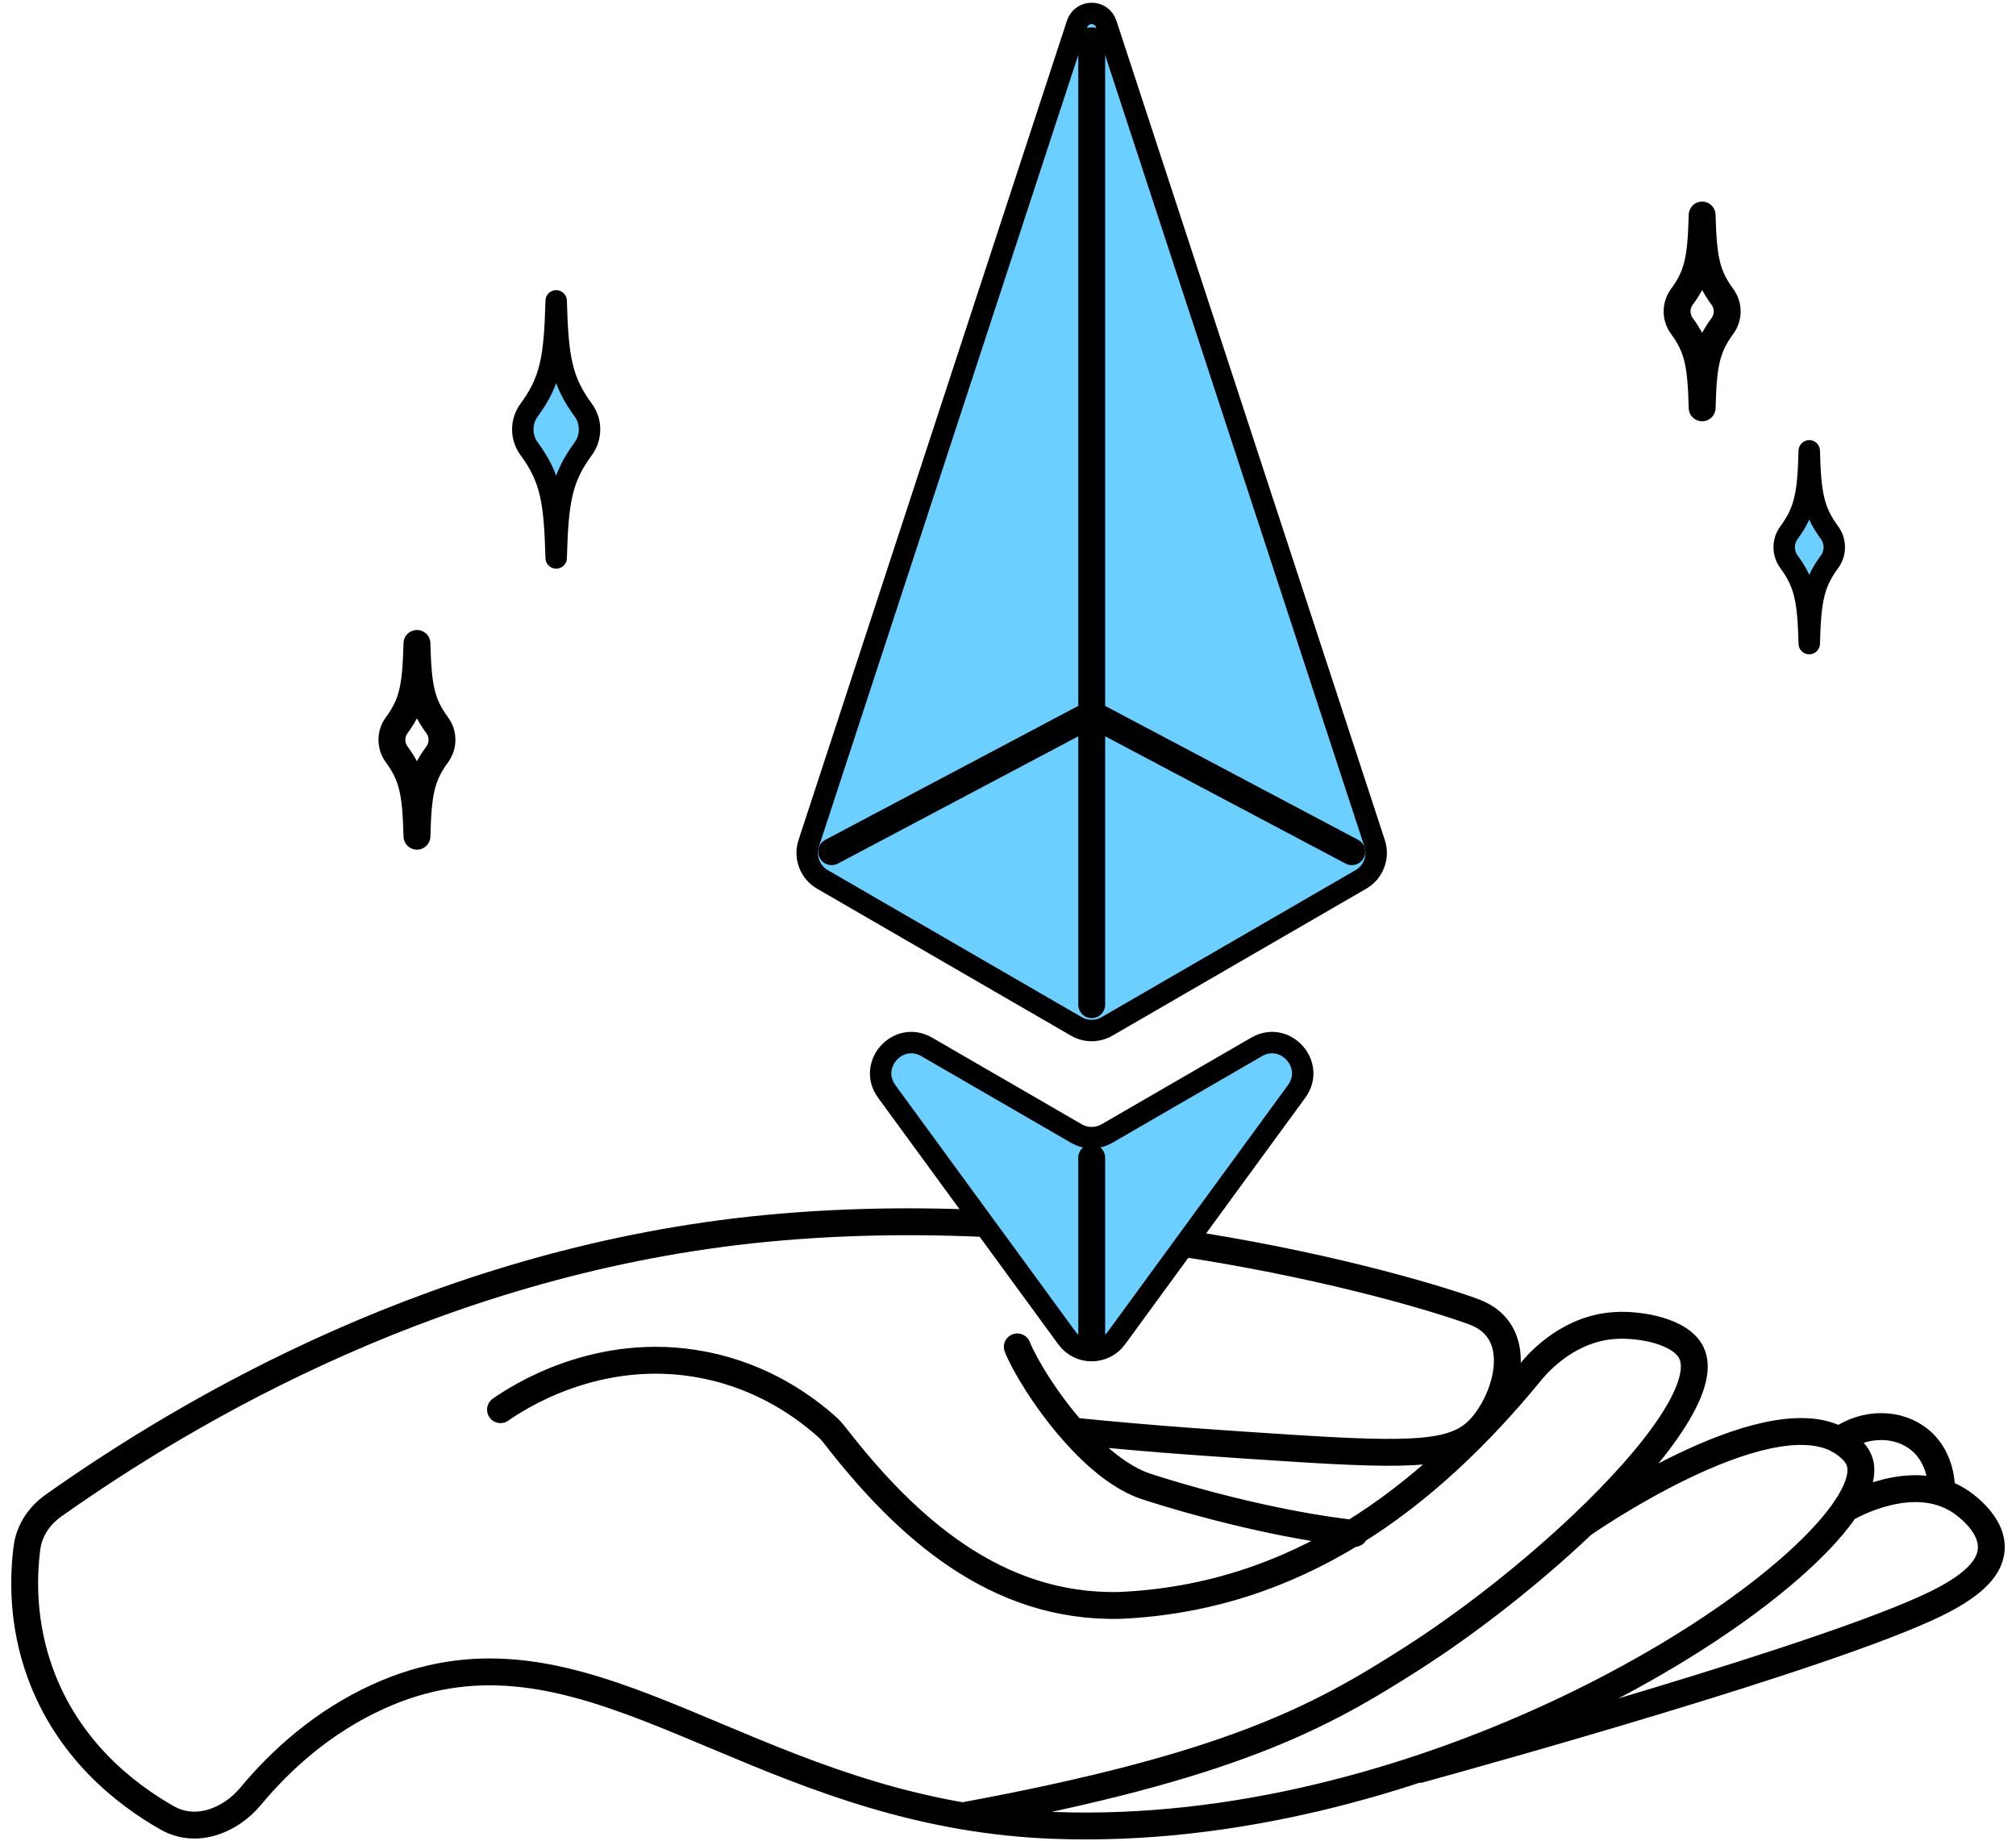 <svg width="150" height="137" viewBox="0 0 150 137" fill="none" xmlns="http://www.w3.org/2000/svg">
<path d="M71.622 135.112C91.641 131.423 98.273 127.745 105.083 123.385C109.316 120.68 113.935 117.048 117.759 113.42M71.622 135.112C53.014 131.927 42.221 119.837 28.133 126.239C24.005 128.12 20.915 130.934 18.653 133.646C17.093 135.516 14.563 136.462 12.444 135.262C9.286 133.473 5.041 130.14 2.986 124.46C1.672 120.825 1.709 117.482 2.005 115.167C2.169 113.882 2.923 112.768 3.981 112.021C14.098 104.869 32.976 93.699 57.086 91.393C82.27 88.987 105.98 96.205 109.728 97.633C113.476 99.061 112.25 103.777 110.271 106.104C108.467 108.225 105.517 108.364 95.718 107.727C91.432 107.448 86.203 107.124 79.825 106.478M71.622 135.112C73.791 135.484 76.065 135.734 78.463 135.82C104.988 136.803 131.562 120.771 137.317 112.261M117.759 113.42C123.211 108.248 127.046 103.086 125.841 100.643C125.059 99.057 122.099 98.518 120.227 98.62C116.813 98.805 114.6 101.243 114.032 101.907C110.045 106.79 105.636 111.005 100.626 114.082M117.759 113.42C117.759 113.42 131.224 104.001 136.847 107.158M100.626 114.082C95.541 117.206 89.838 119.158 83.329 119.451C74.135 119.668 67.461 113.698 62.118 106.806C61.934 106.569 61.733 106.345 61.509 106.145C59.95 104.757 56.85 102.421 52.318 101.551C44.498 100.031 38.468 104.031 37.24 104.885M100.626 114.082C95.492 113.487 89.647 112.009 85.323 110.614C83.384 109.988 81.454 108.332 79.825 106.478M100.626 114.082C100.678 114.088 100.73 114.094 100.781 114.1M79.825 106.478C77.782 104.154 76.212 101.519 75.691 100.215M137.317 112.261C138.227 110.914 138.616 109.756 138.402 108.883C138.235 108.228 137.747 107.815 137.433 107.558C137.249 107.407 137.053 107.274 136.847 107.158M137.317 112.261C137.699 112.036 142.263 109.44 145.744 111.646C145.979 111.792 148.289 113.303 148.158 115.278C148.061 116.841 146.467 118.136 144.009 119.341C136.027 123.227 109.842 130.488 105.613 131.655M137.317 112.261C137.31 112.264 137.305 112.268 137.301 112.27M136.847 107.158C138.795 105.788 141.28 105.829 142.862 107.151C144.517 108.526 144.47 110.694 144.463 110.984M136.847 107.158C136.843 107.161 136.839 107.163 136.835 107.166M126.648 16C126.734 19.17 126.943 20.443 128.155 22.088C128.629 22.732 128.629 23.611 128.155 24.255C126.943 25.901 126.734 27.174 126.648 30.344C126.561 27.174 126.352 25.901 125.14 24.255C124.666 23.611 124.666 22.732 125.14 22.088C126.352 20.443 126.561 19.17 126.648 16ZM31.023 47.875C31.109 51.045 31.318 52.318 32.53 53.963C33.004 54.607 33.004 55.486 32.53 56.13C31.318 57.776 31.109 59.049 31.023 62.219C30.936 59.049 30.727 57.776 29.515 56.13C29.041 55.486 29.041 54.607 29.515 53.963C30.727 52.318 30.936 51.045 31.023 47.875Z" stroke="black" stroke-width="2" stroke-miterlimit="10" stroke-linecap="round" stroke-linejoin="round"/>
<path d="M136.124 39.633C134.912 37.987 134.703 36.714 134.617 33.544C134.53 36.714 134.321 37.987 133.109 39.633C132.635 40.277 132.635 41.156 133.109 41.8C134.321 43.445 134.53 44.718 134.617 47.888C134.703 44.718 134.912 43.445 136.124 41.8C136.598 41.156 136.598 40.277 136.124 39.633Z" fill="#6BCFFF"/>
<path d="M43.392 30.506C41.776 28.312 41.498 26.614 41.382 22.388C41.267 26.614 40.988 28.312 39.373 30.506C38.74 31.364 38.74 32.536 39.373 33.395C40.988 35.589 41.267 37.287 41.382 41.513C41.498 37.287 41.776 35.589 43.392 33.395C44.024 32.536 44.024 31.364 43.392 30.506Z" fill="#6BCFFF"/>
<path d="M102.281 62.754L82.308 1.784C81.965 0.739 80.487 0.739 80.144 1.784L60.171 62.754C59.836 63.777 60.263 64.894 61.194 65.433L80.085 76.37C80.791 76.779 81.661 76.779 82.367 76.37L101.258 65.433C102.189 64.894 102.616 63.777 102.281 62.754Z" fill="#6BCFFF"/>
<path d="M82.367 84.339L93.494 77.897C95.626 76.662 97.927 79.222 96.473 81.21L83.064 99.56C82.155 100.804 80.297 100.804 79.388 99.56L65.978 81.21C64.525 79.222 66.826 76.662 68.957 77.897L80.085 84.339C80.791 84.748 81.661 84.748 82.367 84.339Z" fill="#6BCFFF"/>
<path d="M136.124 39.633C134.912 37.987 134.703 36.714 134.617 33.544C134.53 36.714 134.321 37.987 133.109 39.633C132.635 40.277 132.635 41.156 133.109 41.8C134.321 43.445 134.53 44.718 134.617 47.888C134.703 44.718 134.912 43.445 136.124 41.8C136.598 41.156 136.598 40.277 136.124 39.633Z" stroke="black" stroke-width="1.594" stroke-linecap="round" stroke-linejoin="round"/>
<path d="M43.392 30.506C41.776 28.312 41.498 26.614 41.382 22.388C41.267 26.614 40.988 28.312 39.373 30.506C38.74 31.364 38.74 32.536 39.373 33.395C40.988 35.589 41.267 37.287 41.382 41.513C41.498 37.287 41.776 35.589 43.392 33.395C44.024 32.536 44.024 31.364 43.392 30.506Z" stroke="black" stroke-width="1.594" stroke-linecap="round" stroke-linejoin="round"/>
<path d="M102.281 62.754L82.308 1.784C81.965 0.739 80.487 0.739 80.144 1.784L60.171 62.754C59.836 63.777 60.263 64.894 61.194 65.433L80.085 76.37C80.791 76.779 81.661 76.779 82.367 76.37L101.258 65.433C102.189 64.894 102.616 63.777 102.281 62.754Z" stroke="black" stroke-width="1.594" stroke-linecap="round" stroke-linejoin="round"/>
<path d="M82.367 84.339L93.494 77.897C95.626 76.662 97.927 79.222 96.473 81.21L83.064 99.56C82.155 100.804 80.297 100.804 79.388 99.56L65.978 81.21C64.525 79.222 66.826 76.662 68.957 77.897L80.085 84.339C80.791 84.748 81.661 84.748 82.367 84.339Z" stroke="black" stroke-width="1.594" stroke-linecap="round" stroke-linejoin="round"/>
<path d="M81.229 99.799V86.138M81.229 74.754V53.124M81.229 53.124V3.035M81.229 53.124L100.582 63.37M81.229 53.124L61.877 63.37" stroke="black" stroke-width="2" stroke-linecap="round" stroke-linejoin="round"/>
</svg>
